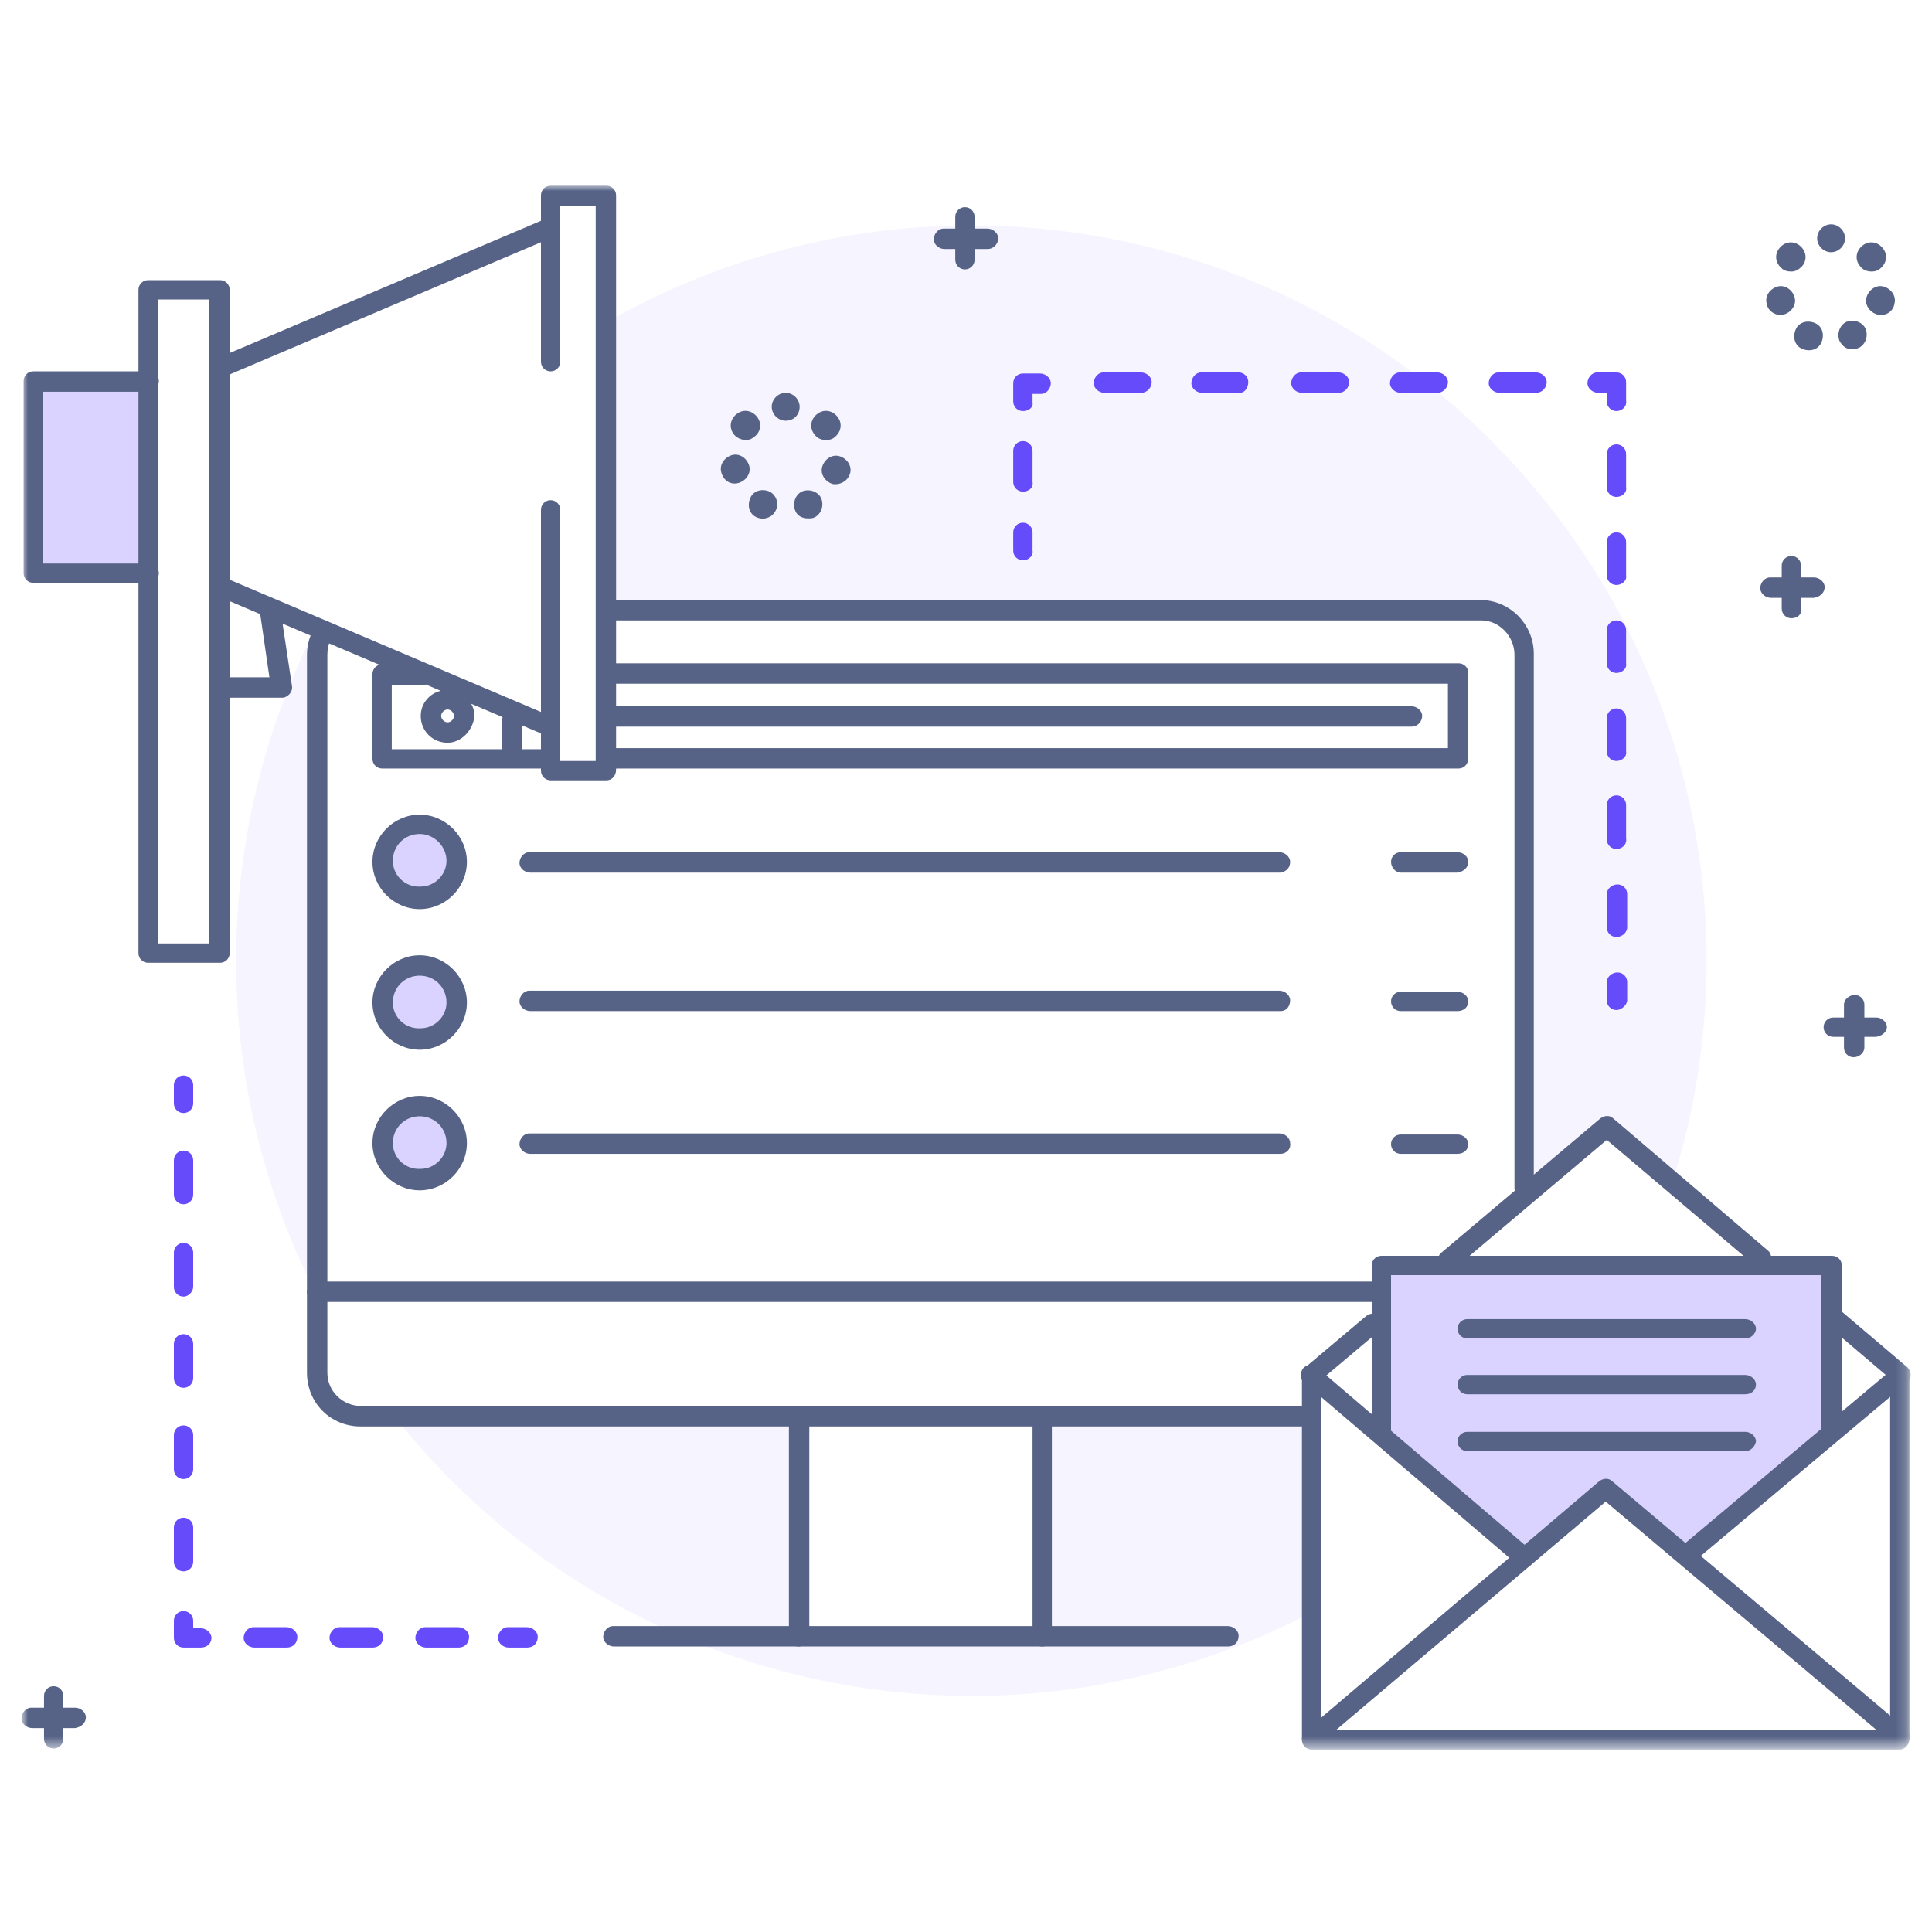 <?xml version="1.0" encoding="utf-8"?>
<!-- Generator: Adobe Illustrator 22.1.0, SVG Export Plug-In . SVG Version: 6.00 Build 0)  -->
<svg version="1.1" id="Слой_1" xmlns="http://www.w3.org/2000/svg" xmlns:xlink="http://www.w3.org/1999/xlink" x="0px" y="0px"
	 viewBox="0 0 180 180" style="enable-background:new 0 0 180 180;" xml:space="preserve">
<style type="text/css">
	.st0{filter:url(#Adobe_OpacityMaskFilter);}
	.st1{fill:#FFFFFF;}
	.st2{mask:url(#b_1_);}
	.st3{fill:#F6F4FE;}
	.st4{fill:#DAD3FF;}
	.st5{fill:#566386;}
	.st6{fill:#654BFA;}
</style>
<g transform="translate(-2 -17)">
	<defs>
		<filter id="Adobe_OpacityMaskFilter" filterUnits="userSpaceOnUse" x="4.1" y="34.3" width="175.9" height="145.7">
			<feColorMatrix  type="matrix" values="1 0 0 0 0  0 1 0 0 0  0 0 1 0 0  0 0 0 1 0"/>
		</filter>
	</defs>
	<mask maskUnits="userSpaceOnUse" x="4.1" y="34.3" width="175.9" height="145.7" id="b_1_">
		<g class="st0">
			<path id="a_1_" class="st1" d="M2,17h180v180H2V17z"/>
		</g>
	</mask>
	<g class="st2">
		<g transform="translate(2 17)">
			<circle class="st3" cx="90.5" cy="89.5" r="68.5"/>
			<path class="st1" d="M51.5,18.5h5.3v38.3h81.6l3.3,2.2v51.7l2.1-1l6.1-4.9l7.6,6.9l-1.3,5.7h-27.6v16.4l13.8,11.4l-19.9,15.9
				l-0.7-29.3H97.3v19.9h-23v-19.9H31.9l-2.4-2.8V58.2l-8.3-3.5V34.8l30.3-13.6V18.5z"/>
			<path class="st4" d="M39.1,76.8c-1.9,0-3.5,1.6-3.5,3.5c0,1.9,1.6,3.5,3.5,3.5h0c1.9,0,3.5-1.6,3.5-3.5c0,0,0,0,0,0
				C42.5,78.3,41,76.8,39.1,76.8 M39.1,89.9c-1.9,0-3.5,1.6-3.5,3.5l0,0c0,1.9,1.6,3.5,3.5,3.5c1.9,0,3.5-1.6,3.5-3.5c0,0,0,0,0,0
				C42.5,91.5,41,89.9,39.1,89.9C39.1,89.9,39.1,89.9,39.1,89.9 M39.1,103c-1.9,0-3.5,1.6-3.5,3.5c0,1.9,1.6,3.5,3.5,3.5
				c1.9,0,3.5-1.6,3.5-3.5c0,0,0,0,0,0C42.5,104.6,41,103,39.1,103L39.1,103 M128.6,133.1l13.5,11.9l7.5-6.4l7.5,6.2l13.5-11.8
				v-15.3h-42L128.6,133.1 M3.1,53.4h10.7V35.5H3.1V53.4z"/>
			<path class="st5" d="M121.4,132.9H33.6c-2.8,0-5-2.2-5-5V61c0-0.8,0.2-1.5,0.5-2.2c0.2-0.5,0.8-0.6,1.3-0.4
				c0.4,0.2,0.6,0.8,0.4,1.2c-0.2,0.4-0.3,0.9-0.3,1.4v66.9c0,1.7,1.4,3.1,3.2,3.1h87.8c0.5,0,1,0.4,1,0.9
				C122.4,132.5,122,132.9,121.4,132.9C121.4,132.9,121.4,132.9,121.4,132.9 M142,111.6c-0.5,0-0.9-0.4-0.9-0.9V61
				c0-1.7-1.4-3.2-3.1-3.2H56.8c-0.5,0-1-0.4-1-0.9c0-0.5,0.4-1,0.9-1c0,0,0.1,0,0.1,0h81.1c2.8,0,5,2.3,5,5v49.6
				C142.9,111.1,142.5,111.6,142,111.6"/>
			<path class="st5" d="M128.3,121.3H29.6c-0.5,0-1-0.4-1-0.9c0-0.5,0.4-1,0.9-1c0,0,0.1,0,0.1,0h98.7c0.5,0,1,0.4,1,0.9
				C129.3,120.8,128.9,121.2,128.3,121.3C128.3,121.3,128.3,121.3,128.3,121.3 M74.4,153.4c-0.5,0-0.9-0.4-0.9-0.9v-20.1
				c0-0.5,0.5-0.9,1-0.9c0.5,0,0.9,0.4,0.9,0.9v20.1C75.3,152.9,74.9,153.4,74.4,153.4 M97.1,153.4c-0.5,0-0.9-0.4-0.9-0.9v-20.3
				c0-0.5,0.4-0.9,0.9-0.9c0.5,0,0.9,0.4,0.9,0.9v20.3C98.1,152.9,97.6,153.4,97.1,153.4"/>
			<path class="st5" d="M114.4,153.4H57.2c-0.5,0-1-0.4-1-0.9c0-0.5,0.4-1,0.9-1c0,0,0.1,0,0.1,0h57.2c0.5,0,1,0.4,1,0.9
				C115.4,153,115,153.4,114.4,153.4C114.4,153.4,114.4,153.4,114.4,153.4 M177,163h-54.8c-0.5,0-0.9-0.4-0.9-0.9c0,0,0,0,0,0v-33.9
				c0-0.5,0.4-0.9,0.9-0.9c0.5,0,0.9,0.4,0.9,0.9v33h53v-33c0-0.5,0.4-0.9,0.9-0.9s0.9,0.4,0.9,0.9V162
				C177.9,162.5,177.5,163,177,163C177,163,177,163,177,163"/>
			<path class="st5" d="M122.2,129c-0.5,0-0.9-0.4-0.9-0.9c0-0.3,0.1-0.5,0.3-0.7l5.7-4.8c0.4-0.3,1-0.3,1.3,0.1
				c0.3,0.4,0.3,1-0.1,1.3c0,0,0,0,0,0l-5.7,4.8C122.6,129,122.4,129,122.2,129 M134.9,118.3c-0.3,0-0.5-0.1-0.7-0.3
				c-0.3-0.4-0.3-1,0.1-1.3c0,0,0,0,0,0l14.8-12.5c0.4-0.3,0.9-0.3,1.2,0l14.4,12.3c0.4,0.3,0.4,0.9,0.1,1.3c0,0,0,0,0,0
				c-0.3,0.4-0.9,0.4-1.3,0.1l-13.8-11.7l-14.2,12C135.4,118.2,135.2,118.3,134.9,118.3 M177,128.9c-0.2,0-0.4-0.1-0.6-0.2l-6-5.1
				c-0.4-0.3-0.4-0.9-0.1-1.3c0,0,0,0,0,0c0.3-0.4,0.9-0.4,1.3-0.1l6,5.1c0.4,0.3,0.4,0.9,0.1,1.3
				C177.5,128.8,177.2,128.9,177,128.9 M122.2,162.9c-0.5,0-0.9-0.4-0.9-0.9c0-0.3,0.1-0.5,0.3-0.7l27.4-23.3c0.4-0.3,0.9-0.3,1.2,0
				l27.4,23.1c0.4,0.3,0.4,0.9,0.1,1.3c-0.3,0.4-0.9,0.4-1.3,0.1l-26.8-22.6l-26.8,22.7C122.6,162.8,122.4,162.9,122.2,162.9"/>
			<path class="st5" d="M142,146c-0.2,0-0.4-0.1-0.6-0.2l-19.9-17c-0.4-0.3-0.4-0.9-0.1-1.3s0.9-0.4,1.3-0.1l19.9,17
				c0.4,0.3,0.4,0.9,0.1,1.3C142.6,145.9,142.3,146,142,146 M157.1,145.8c-0.5,0-0.9-0.4-0.9-0.9c0-0.3,0.1-0.5,0.3-0.7l20-16.8
				c0.4-0.3,1-0.3,1.3,0.1c0.3,0.4,0.3,1-0.1,1.3l-20,16.8C157.5,145.7,157.3,145.8,157.1,145.8"/>
			<path class="st5" d="M170.6,134.1c-0.5,0-0.9-0.4-0.9-0.9v-14.4h-40.1v14.4c0,0.5-0.4,0.9-0.9,0.9c-0.5,0-0.9-0.4-0.9-0.9v-15.3
				c0-0.5,0.4-0.9,0.9-0.9h42c0.5,0,0.9,0.4,0.9,0.9v15.3C171.5,133.6,171.1,134.1,170.6,134.1"/>
			<path class="st5" d="M162.6,124.7h-25.9c-0.5,0-0.9-0.4-0.9-0.9c0-0.5,0.4-0.9,0.9-0.9h25.9c0.5,0,1,0.4,1,0.9
				C163.6,124.2,163.2,124.7,162.6,124.7C162.6,124.7,162.6,124.7,162.6,124.7 M162.6,129.9h-25.9c-0.5,0-0.9-0.4-0.9-0.9
				c0-0.5,0.4-0.9,0.9-0.9h25.9c0.5,0,1,0.4,1,0.9C163.6,129.5,163.2,129.9,162.6,129.9C162.6,129.9,162.6,129.9,162.6,129.9
				 M162.6,135.2h-25.9c-0.5,0-0.9-0.4-0.9-0.9c0-0.5,0.4-0.9,0.9-0.9h25.9c0.5,0,1,0.4,1,0.9C163.5,134.8,163.1,135.2,162.6,135.2
				C162.6,135.2,162.6,135.2,162.6,135.2 M14.7,87.9h4.8v-60h-4.8C14.7,27.9,14.7,87.9,14.7,87.9z M21.4,88.8c0,0.5-0.4,0.9-0.9,0.9
				h-6.7c-0.5,0-0.9-0.4-0.9-0.9l0,0V27c0-0.5,0.4-0.9,0.9-0.9h6.7c0.5,0,0.9,0.4,0.9,0.9V88.8L21.4,88.8z"/>
			<path class="st5" d="M26.2,65h-5c-0.5,0-1-0.4-1-0.9c0-0.5,0.4-1,0.9-1c0,0,0.1,0,0.1,0h3.9l-0.9-6.2c-0.1-0.5,0.3-1,0.8-1.1
				s1,0.3,1.1,0.8l1.1,7.3c0.1,0.5-0.3,1-0.8,1.1C26.2,65,26.2,65,26.2,65 M56.5,72.7h-5.2c-0.5,0-0.9-0.4-0.9-0.9c0,0,0,0,0,0V47.5
				c0-0.5,0.4-0.9,0.9-0.9s0.9,0.4,0.9,0.9v23.4h3.3V19.2h-3.3v14.5c0,0.5-0.4,0.9-0.9,0.9s-0.9-0.4-0.9-0.9V18.2
				c0-0.5,0.4-0.9,0.9-0.9h5.2c0.5,0,0.9,0.4,0.9,0.9v53.5C57.4,72.3,57,72.7,56.5,72.7 M13.8,54.3H3.1c-0.5,0-0.9-0.4-0.9-0.9
				c0,0,0,0,0,0V35.5c0-0.5,0.4-0.9,0.9-0.9h10.7c0.5,0,1,0.4,1,0.9s-0.4,1-0.9,1c0,0-0.1,0-0.1,0H4v16h9.8c0.5,0,1,0.4,1,0.9
				C14.8,53.9,14.4,54.3,13.8,54.3C13.9,54.3,13.8,54.3,13.8,54.3"/>
			<path class="st5" d="M51.2,68.6c-0.1,0-0.3,0-0.4-0.1l-30.6-13c-0.5-0.2-0.7-0.8-0.5-1.2c0.2-0.5,0.8-0.7,1.2-0.5l30.6,13
				c0.5,0.2,0.7,0.8,0.5,1.2C51.9,68.4,51.5,68.6,51.2,68.6 M20.5,35.2c-0.5,0-0.9-0.4-0.9-0.9c0-0.4,0.2-0.7,0.6-0.9l30.6-13
				c0.5-0.2,1,0,1.2,0.5c0.2,0.5,0,1-0.5,1.2l-30.6,13C20.8,35.2,20.7,35.2,20.5,35.2"/>
			<path class="st5" d="M51.1,71.6H35.6c-0.5,0-0.9-0.4-0.9-0.9c0,0,0,0,0,0v-7.9c0-0.5,0.4-0.9,0.9-0.9h3.8c0.5,0,1,0.4,1,0.9
				c0,0.5-0.4,1-0.9,1c0,0-0.1,0-0.1,0h-2.9v6h14.5c0.5,0,1,0.4,1,0.9C52.1,71.1,51.7,71.6,51.1,71.6C51.2,71.6,51.1,71.6,51.1,71.6
				 M135.9,71.6H57c-0.5,0-1-0.4-1-0.9c0-0.5,0.4-1,0.9-1c0,0,0.1,0,0.1,0h77.9v-6H57.1c-0.5,0-1-0.4-1-0.9c0-0.5,0.4-1,0.9-1
				c0,0,0.1,0,0.1,0h78.8c0.5,0,0.9,0.4,0.9,0.9v7.9C136.8,71.2,136.4,71.6,135.9,71.6"/>
			<path class="st5" d="M47.7,71.4c-0.5,0-0.9-0.4-0.9-0.9c0,0,0,0,0,0V67c0-0.5,0.4-0.9,0.9-0.9s0.9,0.4,0.9,0.9v3.5
				C48.7,71,48.2,71.4,47.7,71.4 M41.7,66.1c-0.3,0-0.6,0.3-0.6,0.6s0.3,0.6,0.6,0.6s0.6-0.3,0.6-0.6S42,66.1,41.7,66.1z M41.7,69.2
				c-1.4,0-2.5-1.1-2.5-2.5c0-1.4,1.2-2.5,2.6-2.4c1.3,0,2.4,1.1,2.4,2.4C44.1,68,43,69.2,41.7,69.2z M131.5,67.7H56.8
				c-0.5,0-1-0.4-1-0.9c0-0.5,0.4-1,0.9-1c0,0,0.1,0,0.1,0h74.7c0.5,0,1,0.4,1,0.9S132.1,67.7,131.5,67.7
				C131.5,67.7,131.5,67.7,131.5,67.7 M39.1,77.7c-1.4,0-2.5,1.1-2.5,2.5c0,1.4,1.2,2.5,2.6,2.4c1.3,0,2.4-1.1,2.4-2.4
				C41.6,78.9,40.5,77.7,39.1,77.7z M39.1,84.7c-2.4,0-4.4-2-4.4-4.4c0-2.4,2-4.4,4.4-4.4c2.4,0,4.4,2,4.4,4.4
				C43.5,82.7,41.5,84.7,39.1,84.7z M119.3,81.3H49.4c-0.5,0-1-0.4-1-0.9c0-0.5,0.4-1,0.9-1c0,0,0.1,0,0.1,0h69.8c0.5,0,1,0.4,1,0.9
				S119.9,81.2,119.3,81.3C119.3,81.3,119.3,81.3,119.3,81.3 M135.8,81.3h-5.3c-0.5,0-0.9-0.5-0.9-1c0-0.5,0.4-0.9,0.9-0.9h5.3
				c0.5,0,1,0.4,1,0.9S136.4,81.2,135.8,81.3C135.9,81.3,135.8,81.3,135.8,81.3 M39.1,90.9c-1.4,0-2.5,1.1-2.5,2.5
				c0,1.4,1.2,2.5,2.6,2.4c1.3,0,2.4-1.1,2.4-2.4C41.6,92,40.5,90.9,39.1,90.9z M39.1,97.8c-2.4,0-4.4-2-4.4-4.4
				c0-2.4,2-4.4,4.4-4.4c2.4,0,4.4,2,4.4,4.4C43.5,95.8,41.5,97.8,39.1,97.8z M119.3,94.2H49.4c-0.5,0-1-0.4-1-0.9
				c0-0.5,0.4-1,0.9-1c0,0,0.1,0,0.1,0h69.8c0.5,0,1,0.4,1,0.9S119.9,94.2,119.3,94.2C119.3,94.2,119.3,94.2,119.3,94.2 M135.8,94.2
				h-5.3c-0.5,0-0.9-0.4-0.9-0.9c0-0.5,0.4-0.9,0.9-0.9h5.3c0.5,0,1,0.4,1,0.9C136.8,93.8,136.4,94.2,135.8,94.2
				C135.9,94.2,135.8,94.2,135.8,94.2 M39.1,104c-1.4,0-2.5,1.1-2.5,2.5c0,1.4,1.2,2.5,2.6,2.4c1.3,0,2.4-1.1,2.4-2.4
				C41.6,105.1,40.5,104,39.1,104L39.1,104z M39.1,110.9c-2.4,0-4.4-2-4.4-4.4c0-2.4,2-4.4,4.4-4.4c2.4,0,4.4,2,4.4,4.4
				C43.5,108.9,41.5,110.9,39.1,110.9L39.1,110.9z M119.3,107.5H49.4c-0.5,0-1-0.4-1-0.9c0-0.5,0.4-1,0.9-1c0,0,0,0,0.1,0h69.8
				c0.5,0,1,0.4,1,0.9C120.3,107.1,119.8,107.5,119.3,107.5C119.3,107.5,119.3,107.5,119.3,107.5 M135.8,107.5h-5.3
				c-0.5,0-0.9-0.4-0.9-0.9c0-0.5,0.4-0.9,0.9-0.9h5.3c0.5,0,1,0.4,1,0.9C136.8,107.1,136.4,107.5,135.8,107.5
				C135.8,107.5,135.8,107.5,135.8,107.5"/>
			<path class="st6" d="M17.1,103.7c-0.5,0-0.9-0.4-0.9-0.9l0,0v-1.7c0-0.5,0.4-0.9,0.9-0.9s0.9,0.4,0.9,0.9v1.7
				C18,103.3,17.6,103.7,17.1,103.7 M17.1,112.2c-0.5,0-0.9-0.4-0.9-0.9l0,0v-3.2c0-0.5,0.4-0.9,0.9-0.9s0.9,0.4,0.9,0.9v3.2
				C18,111.8,17.6,112.2,17.1,112.2L17.1,112.2z M17.1,120.8c-0.5,0-0.9-0.4-0.9-0.9c0,0,0,0,0,0v-3.2c0-0.5,0.4-0.9,0.9-0.9
				s0.9,0.4,0.9,0.9v3.2C18,120.3,17.6,120.8,17.1,120.8L17.1,120.8z M17.1,129.3c-0.5,0-0.9-0.4-0.9-0.9c0,0,0,0,0,0v-3.2
				c0-0.5,0.4-0.9,0.9-0.9s0.9,0.4,0.9,0.9v3.2C18,128.9,17.6,129.3,17.1,129.3L17.1,129.3z M17.1,137.8c-0.5,0-0.9-0.4-0.9-0.9
				c0,0,0,0,0,0v-3.2c0-0.5,0.4-0.9,0.9-0.9s0.9,0.4,0.9,0.9v3.2C18,137.4,17.6,137.8,17.1,137.8L17.1,137.8z M17.1,146.4
				c-0.5,0-0.9-0.4-0.9-0.9c0,0,0,0,0,0v-3.2c0-0.5,0.4-0.9,0.9-0.9s0.9,0.4,0.9,0.9v3.2C18,146,17.6,146.4,17.1,146.4L17.1,146.4z
				 M18.7,153.5h-1.6c-0.5,0-0.9-0.4-0.9-0.9V151c0-0.5,0.4-0.9,0.9-0.9s0.9,0.4,0.9,0.9v0.7h0.7c0.5,0,1,0.4,1,0.9
				C19.7,153.1,19.3,153.5,18.7,153.5C18.7,153.5,18.7,153.5,18.7,153.5 M26.7,153.5h-3c-0.5,0-1-0.4-1-0.9c0-0.5,0.4-1,0.9-1
				c0,0,0.1,0,0.1,0h3c0.5,0,1,0.4,1,0.9C27.7,153.1,27.3,153.5,26.7,153.5C26.7,153.5,26.7,153.5,26.7,153.5z M34.7,153.5h-3
				c-0.5,0-1-0.4-1-0.9c0-0.5,0.4-1,0.9-1c0,0,0.1,0,0.1,0h3c0.5,0,1,0.4,1,0.9C35.7,153.1,35.3,153.5,34.7,153.5
				C34.7,153.5,34.7,153.5,34.7,153.5z M42.7,153.5h-3c-0.5,0-1-0.4-1-0.9c0-0.5,0.4-1,0.9-1c0,0,0.1,0,0.1,0h3c0.5,0,1,0.4,1,0.9
				C43.7,153.1,43.3,153.5,42.7,153.5C42.7,153.5,42.7,153.5,42.7,153.5z M49.1,153.5h-1.7c-0.5,0-1-0.4-1-0.9c0-0.5,0.4-1,0.9-1
				c0,0,0.1,0,0.1,0h1.7c0.5,0,1,0.4,1,0.9C50.1,153.1,49.7,153.5,49.1,153.5C49.2,153.5,49.1,153.5,49.1,153.5 M150.6,94.1
				c-0.5,0-0.9-0.4-0.9-0.9v-1.7c0-0.5,0.5-0.9,1-0.9c0.5,0,0.9,0.4,0.9,0.9v1.7C151.6,93.6,151.1,94.1,150.6,94.1 M150.6,46.3
				c-0.5,0-0.9-0.4-0.9-0.9l0,0v-3.1c0-0.5,0.4-0.9,0.9-0.9s0.9,0.4,0.9,0.9v3.1C151.6,45.9,151.1,46.3,150.6,46.3z M150.6,54.5
				c-0.5,0-0.9-0.4-0.9-0.9c0,0,0,0,0,0v-3.1c0-0.5,0.4-0.9,0.9-0.9s0.9,0.4,0.9,0.9v3.1C151.6,54.1,151.1,54.5,150.6,54.5z
				 M150.6,62.7c-0.5,0-0.9-0.4-0.9-0.9c0,0,0,0,0,0v-3.1c0-0.5,0.4-0.9,0.9-0.9s0.9,0.4,0.9,0.9v3.1
				C151.6,62.3,151.1,62.7,150.6,62.7z M150.6,70.9c-0.5,0-0.9-0.4-0.9-0.9c0,0,0,0,0,0v-3.1c0-0.5,0.4-0.9,0.9-0.9s0.9,0.4,0.9,0.9
				v3.1C151.6,70.5,151.1,70.9,150.6,70.9z M150.6,79.1c-0.5,0-0.9-0.4-0.9-0.9c0,0,0,0,0,0V75c0-0.5,0.4-0.9,0.9-0.9
				s0.9,0.4,0.9,0.9v3.1C151.6,78.7,151.1,79.1,150.6,79.1z M150.6,87.3c-0.5,0-0.9-0.4-0.9-0.9v-3.1c0-0.5,0.5-0.9,1-0.9
				c0.5,0,0.9,0.4,0.9,0.9v3.1C151.6,86.9,151.1,87.3,150.6,87.3z M150.6,38.3c-0.5,0-0.9-0.4-0.9-0.9l0,0v-0.8h-0.8
				c-0.5,0-1-0.4-1-0.9c0-0.5,0.4-1,0.9-1c0,0,0.1,0,0.1,0h1.7c0.5,0,0.9,0.4,0.9,0.9v1.7C151.6,37.9,151.1,38.3,150.6,38.3
				 M106.3,36.6h-3.4c-0.5,0-1-0.4-1-0.9c0-0.5,0.4-1,0.9-1c0,0,0.1,0,0.1,0h3.4c0.5,0,1,0.4,1,0.9
				C107.3,36.1,106.9,36.6,106.3,36.6C106.3,36.6,106.3,36.6,106.3,36.6z M115.5,36.6H112c-0.5,0-1-0.4-1-0.9c0-0.5,0.4-1,0.9-1
				c0,0,0.1,0,0.1,0h3.4c0.5,0,0.9,0.4,0.9,0.9S116,36.6,115.5,36.6z M124.7,36.6h-3.4c-0.5,0-1-0.4-1-0.9c0-0.5,0.4-1,0.9-1
				c0,0,0.1,0,0.1,0h3.4c0.5,0,1,0.4,1,0.9C125.7,36.1,125.3,36.6,124.7,36.6C124.8,36.6,124.7,36.6,124.7,36.6z M133.9,36.6h-3.4
				c-0.5,0-1-0.4-1-0.9c0-0.5,0.4-1,0.9-1c0,0,0.1,0,0.1,0h3.4c0.5,0,1,0.4,1,0.9C134.9,36.1,134.5,36.6,133.9,36.6
				C134,36.6,133.9,36.6,133.9,36.6z M143.1,36.6h-3.4c-0.5,0-1-0.4-1-0.9s0.4-1,0.9-1c0,0,0.1,0,0.1,0h3.4c0.5,0,1,0.4,1,0.9
				C144.1,36.1,143.7,36.6,143.1,36.6C143.2,36.6,143.2,36.6,143.1,36.6L143.1,36.6z M95.3,38.3c-0.5,0-0.9-0.4-0.9-0.9v-1.7
				c0-0.5,0.4-0.9,0.9-0.9h1.6c0.5,0,1,0.4,1,0.9c0,0.5-0.4,1-0.9,1c0,0-0.1,0-0.1,0h-0.7v0.8C96.3,37.9,95.9,38.3,95.3,38.3
				 M95.3,45.8c-0.5,0-0.9-0.4-0.9-0.9v0V42c0-0.5,0.4-0.9,0.9-0.9c0.5,0,0.9,0.4,0.9,0.9v2.9C96.3,45.4,95.9,45.8,95.3,45.8
				 M95.3,52.2c-0.5,0-0.9-0.4-0.9-0.9v-1.7c0-0.5,0.4-0.9,0.9-0.9c0.5,0,0.9,0.4,0.9,0.9v1.7C96.3,51.7,95.9,52.2,95.3,52.2"/>
			<path class="st5" d="M170.6,23.5L170.6,23.5c-0.7,0-1.3-0.6-1.3-1.3c0-0.7,0.6-1.3,1.3-1.3h0c0.7,0,1.3,0.6,1.3,1.3
				C171.9,22.9,171.3,23.5,170.6,23.5L170.6,23.5L170.6,23.5L170.6,23.5z M166,25c-0.6-0.5-0.7-1.3-0.2-1.9c0.5-0.6,1.3-0.7,1.9-0.2
				c0.6,0.5,0.7,1.3,0.2,1.9c-0.3,0.3-0.6,0.5-1,0.5C166.5,25.3,166.2,25.2,166,25L166,25z M173.3,24.8c-0.5-0.6-0.4-1.4,0.2-1.9
				c0,0,0,0,0,0c0.6-0.5,1.4-0.4,1.9,0.2c0.5,0.6,0.4,1.4-0.2,1.9c-0.2,0.2-0.5,0.3-0.8,0.3C173.9,25.3,173.5,25.1,173.3,24.8z
				 M164.6,28.3c-0.2-0.7,0.3-1.4,1-1.6s1.4,0.3,1.6,1c0.2,0.7-0.3,1.4-1,1.6S164.7,29,164.6,28.3L164.6,28.3L164.6,28.3z
				 M174.9,29.3c-0.7-0.2-1.2-0.9-1-1.6c0.2-0.7,0.9-1.2,1.6-1c0.7,0.2,1.2,0.9,1,1.6C176.4,29,175.7,29.5,174.9,29.3z M167.9,32.5
				c-0.7-0.3-0.9-1.1-0.6-1.8c0,0,0,0,0,0c0.3-0.7,1.1-0.9,1.8-0.6c0.7,0.3,0.9,1.1,0.6,1.8S168.6,32.8,167.9,32.5
				C167.9,32.5,167.9,32.5,167.9,32.5z M171.4,31.8c-0.3-0.7,0-1.5,0.6-1.8c0,0,0,0,0,0c0.7-0.3,1.5,0,1.8,0.6
				c0.3,0.7,0,1.5-0.6,1.8c-0.2,0.1-0.4,0.1-0.6,0.1C172.1,32.6,171.7,32.3,171.4,31.8z M73.2,39.2L73.2,39.2
				c-0.7,0-1.3-0.6-1.3-1.3c0-0.7,0.6-1.3,1.3-1.3h0c0.7,0,1.3,0.6,1.3,1.3S74,39.2,73.2,39.2L73.2,39.2L73.2,39.2z M68.6,40.7
				c-0.6-0.5-0.7-1.3-0.2-1.9c0.5-0.6,1.3-0.7,1.9-0.2l0,0c0.6,0.5,0.7,1.3,0.2,1.9c-0.3,0.3-0.6,0.5-1,0.5
				C69.2,41,68.9,40.9,68.6,40.7z M75.9,40.5c-0.5-0.6-0.4-1.4,0.2-1.9c0,0,0,0,0,0c0.6-0.5,1.4-0.4,1.9,0.2
				c0.5,0.6,0.4,1.4-0.2,1.9C77.6,40.9,77.3,41,77,41C76.6,41,76.2,40.9,75.9,40.5z M67.2,44c-0.2-0.7,0.3-1.4,1-1.6
				c0.7-0.2,1.4,0.3,1.6,1c0.2,0.7-0.3,1.4-1,1.6C68.1,45.2,67.4,44.8,67.2,44L67.2,44z M77.6,45.1c-0.7-0.2-1.2-0.9-1-1.6
				c0.2-0.7,0.9-1.2,1.6-1c0.7,0.2,1.2,0.9,1,1.6C79,44.8,78.3,45.2,77.6,45.1L77.6,45.1z M70.5,48.2c-0.7-0.3-0.9-1.1-0.6-1.8
				c0,0,0,0,0,0c0.3-0.7,1.1-0.9,1.8-0.6c0.6,0.3,0.9,1.1,0.6,1.7C72,48.2,71.2,48.5,70.5,48.2z M74.1,47.6c-0.3-0.7,0-1.5,0.6-1.8
				c0,0,0,0,0,0c0.7-0.3,1.5,0,1.8,0.6c0.3,0.7,0,1.5-0.6,1.8c-0.2,0.1-0.4,0.1-0.6,0.1C74.8,48.3,74.3,48.1,74.1,47.6z M166.9,57.6
				c-0.5,0-0.9-0.4-0.9-0.9v-4c0-0.5,0.4-0.9,0.9-0.9s0.9,0.4,0.9,0.9v4C167.9,57.2,167.5,57.6,166.9,57.6"/>
			<path class="st5" d="M169,55.7h-4c-0.5,0-1-0.4-1-0.9s0.4-1,0.9-1c0,0,0.1,0,0.1,0h4c0.5,0,1,0.4,1,0.9S169.6,55.6,169,55.7
				C169.1,55.7,169,55.7,169,55.7 M89.9,25.1c-0.5,0-0.9-0.4-0.9-0.9v-4c0-0.5,0.4-0.9,0.9-0.9c0.5,0,0.9,0.4,0.9,0.9v4
				C90.8,24.7,90.4,25.1,89.9,25.1"/>
			<path class="st5" d="M92,23.2h-4c-0.5,0-1-0.4-1-0.9s0.4-1,0.9-1c0,0,0.1,0,0.1,0h4c0.5,0,1,0.4,1,0.9S92.6,23.2,92,23.2
				C92,23.2,92,23.2,92,23.2 M5,162.9c-0.5,0-0.9-0.4-0.9-0.9l0,0v-4c0-0.5,0.4-0.9,0.9-0.9s0.9,0.4,0.9,0.9v4
				C5.9,162.5,5.5,162.9,5,162.9"/>
			<path class="st5" d="M7,161H3c-0.5,0-1-0.4-1-0.9c0-0.5,0.4-1,0.9-1c0,0,0,0,0.1,0h4c0.5,0,1,0.4,1,0.9C8,160.5,7.6,160.9,7,161
				C7.1,161,7.1,161,7,161 M172.7,98.5c-0.5,0-0.9-0.4-0.9-0.9v-4c0-0.5,0.5-0.9,1-0.9c0.5,0,0.9,0.4,0.9,0.9v4
				C173.7,98.1,173.2,98.5,172.7,98.5"/>
			<path class="st5" d="M174.8,96.6h-4c-0.5,0-0.9-0.4-0.9-0.9c0-0.5,0.4-0.9,0.9-0.9h4c0.5,0,1,0.4,1,0.9
				C175.8,96.1,175.4,96.5,174.8,96.6C174.8,96.6,174.8,96.6,174.8,96.6"/>
		</g>
	</g>
</g>
</svg>
